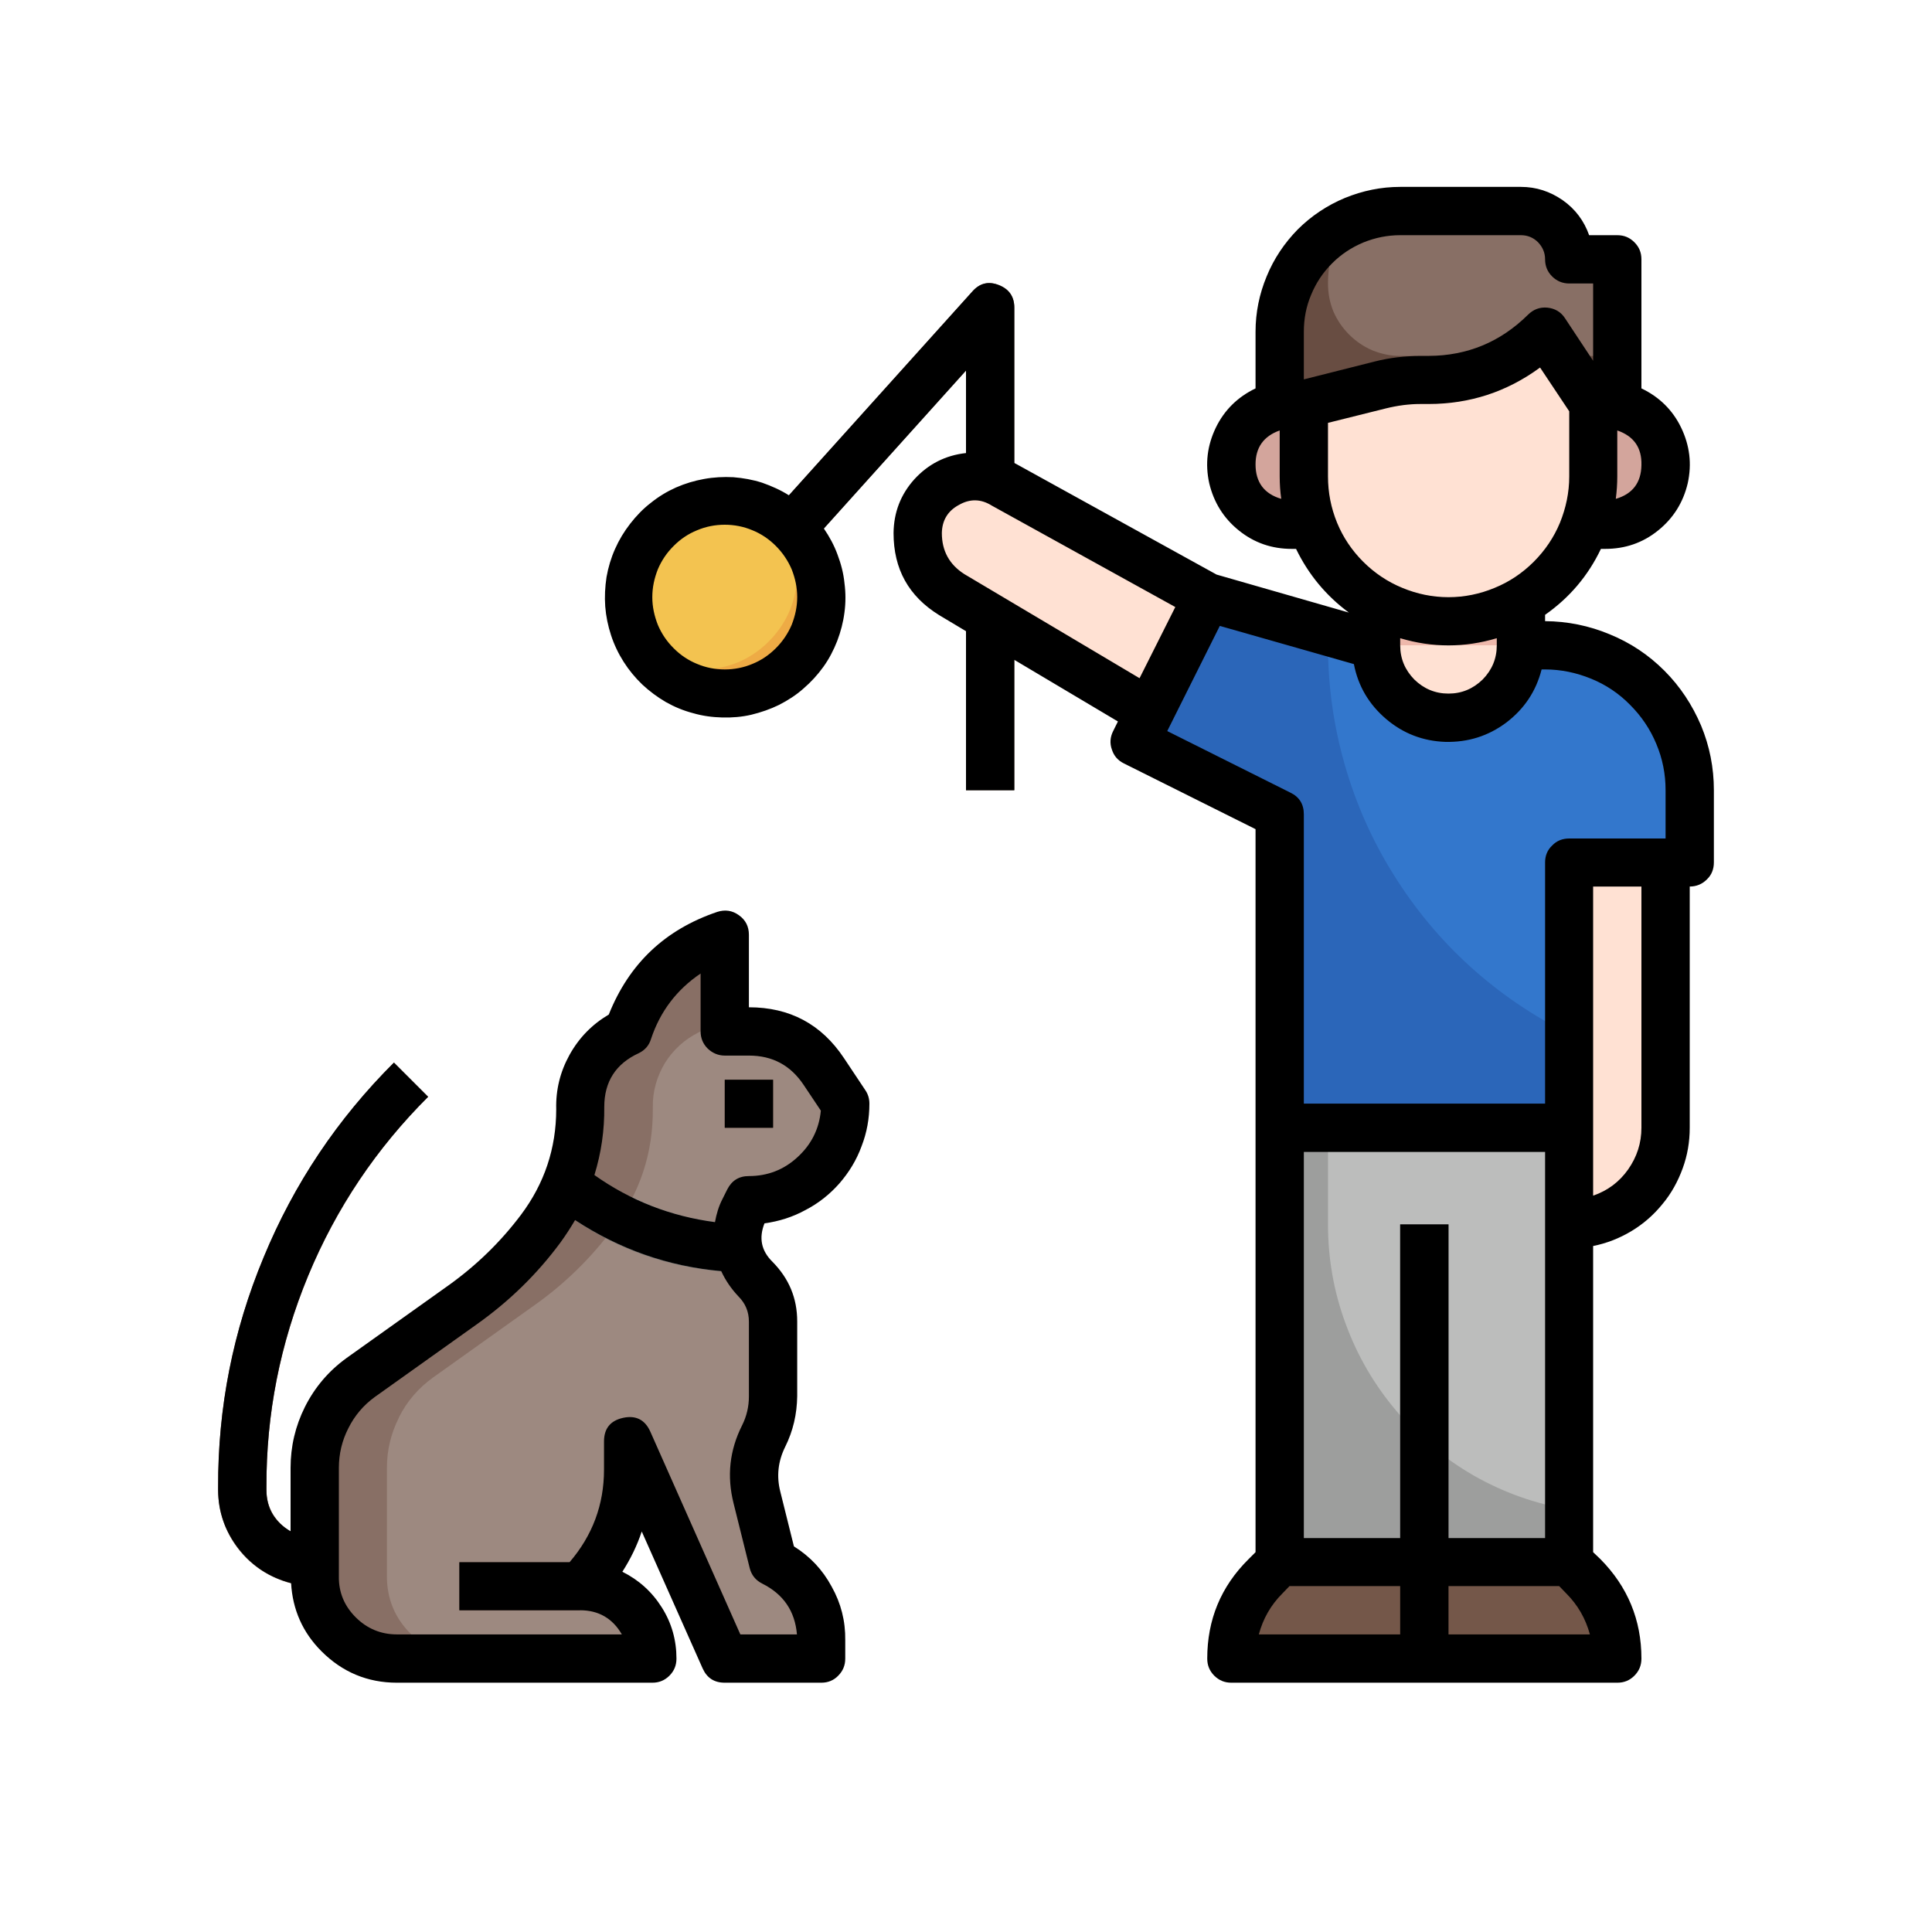 <svg xmlns="http://www.w3.org/2000/svg" xmlns:xlink="http://www.w3.org/1999/xlink" width="40" zoomAndPan="magnify" viewBox="0 0 30 30" height="40" preserveAspectRatio="xMidYMid meet" version="1.0"><defs><clipPath id="1ca231be66"><path d="M 17 9 L 26.613 9 L 26.613 18 L 17 18 Z M 17 9 " clip-rule="nonzero"/></clipPath><clipPath id="dfd980fc47"><path d="M 20 9 L 26.613 9 L 26.613 17 L 20 17 Z M 20 9 " clip-rule="nonzero"/></clipPath><clipPath id="578a384cdf"><path d="M 3.387 16 L 7 16 L 7 25 L 3.387 25 Z M 3.387 16 " clip-rule="nonzero"/></clipPath><clipPath id="3f0e81bde0"><path d="M 9 2.902 L 26.613 2.902 L 26.613 26.129 L 9 26.129 Z M 9 2.902 " clip-rule="nonzero"/></clipPath><clipPath id="f9f98667de"><path d="M 3.387 14 L 14 14 L 14 26.129 L 3.387 26.129 Z M 3.387 14 " clip-rule="nonzero"/></clipPath></defs><path fill="#684d42" d="M 15.75 12.27 L 15 12.27 L 15 5.754 L 12.281 8.773 L 11.727 8.273 L 15.098 4.527 C 15.211 4.398 15.348 4.363 15.508 4.426 C 15.668 4.488 15.75 4.605 15.75 4.777 Z M 15.75 12.27 " fill-opacity="1" fill-rule="nonzero"/><path fill="#ffe1d3" d="M 18.746 9.273 L 15.582 7.523 C 15.445 7.441 15.293 7.398 15.129 7.398 C 14.887 7.398 14.68 7.484 14.508 7.656 C 14.336 7.828 14.25 8.035 14.25 8.277 C 14.25 8.691 14.426 9.008 14.773 9.23 L 17.996 11.145 " fill-opacity="1" fill-rule="nonzero"/><g clip-path="url(#1ca231be66)"><path fill="#2b66b9" d="M 23.617 10.02 L 23.992 10.02 C 24.289 10.02 24.574 10.078 24.852 10.191 C 25.125 10.305 25.371 10.469 25.578 10.68 C 25.789 10.891 25.953 11.133 26.066 11.41 C 26.18 11.684 26.238 11.969 26.238 12.27 L 26.238 13.391 L 24.367 13.391 L 24.367 17.512 L 19.871 17.512 L 19.871 12.645 L 17.621 11.52 L 18.746 9.273 L 21.367 10.02 Z M 23.617 10.02 " fill-opacity="1" fill-rule="nonzero"/></g><g clip-path="url(#dfd980fc47)"><path fill="#3377cc" d="M 23.992 10.02 L 21.367 10.02 L 20.621 9.809 L 20.621 10.02 C 20.621 10.648 20.707 11.262 20.879 11.867 C 21.051 12.469 21.301 13.039 21.633 13.57 C 21.965 14.105 22.359 14.582 22.824 15.004 C 23.289 15.426 23.805 15.777 24.367 16.055 L 24.367 13.391 L 26.238 13.391 L 26.238 12.27 C 26.238 11.969 26.18 11.684 26.066 11.41 C 25.953 11.133 25.789 10.891 25.578 10.68 C 25.371 10.469 25.125 10.305 24.852 10.191 C 24.574 10.078 24.289 10.02 23.992 10.02 Z M 23.992 10.02 " fill-opacity="1" fill-rule="nonzero"/></g><path fill="#684d42" d="M 19.871 6.273 L 19.871 5.152 C 19.871 4.902 19.918 4.664 20.012 4.434 C 20.109 4.203 20.242 4.004 20.418 3.828 C 20.594 3.652 20.797 3.516 21.027 3.422 C 21.254 3.324 21.496 3.277 21.742 3.277 L 23.617 3.277 C 23.824 3.277 24 3.352 24.145 3.496 C 24.293 3.645 24.367 3.82 24.367 4.027 L 25.113 4.027 L 25.113 6.273 " fill-opacity="1" fill-rule="nonzero"/><path fill="#886f65" d="M 25.113 4.027 L 24.367 4.027 C 24.367 3.82 24.293 3.645 24.145 3.496 C 24 3.352 23.824 3.277 23.617 3.277 L 21.742 3.277 C 21.426 3.281 21.129 3.359 20.852 3.512 C 20.699 3.789 20.621 4.086 20.621 4.402 C 20.621 4.551 20.648 4.695 20.703 4.832 C 20.762 4.969 20.844 5.09 20.949 5.195 C 21.055 5.301 21.176 5.383 21.312 5.441 C 21.449 5.496 21.594 5.527 21.742 5.527 L 25.113 5.527 Z M 25.113 4.027 " fill-opacity="1" fill-rule="nonzero"/><path fill="#886f65" d="M 12.004 24.258 L 11.754 23.254 C 11.668 22.922 11.703 22.605 11.855 22.301 C 11.953 22.105 12.004 21.898 12.004 21.684 L 12.004 20.52 C 12.004 20.262 11.91 20.043 11.73 19.859 C 11.586 19.719 11.5 19.547 11.469 19.352 C 11.438 19.152 11.465 18.961 11.555 18.781 L 11.629 18.637 C 11.828 18.637 12.02 18.598 12.203 18.523 C 12.387 18.445 12.547 18.34 12.688 18.199 C 12.828 18.059 12.938 17.895 13.012 17.711 C 13.09 17.527 13.125 17.336 13.125 17.137 L 12.793 16.637 C 12.516 16.223 12.129 16.016 11.629 16.016 L 11.254 16.016 L 11.254 14.516 C 10.898 14.633 10.59 14.824 10.328 15.09 C 10.062 15.352 9.875 15.66 9.754 16.016 L 9.723 16.031 C 9.504 16.141 9.332 16.301 9.203 16.508 C 9.074 16.719 9.012 16.945 9.012 17.191 L 9.012 17.219 C 9.016 17.906 8.812 18.52 8.402 19.066 L 8.387 19.086 C 8.051 19.539 7.648 19.93 7.188 20.258 C 6.68 20.621 6 21.105 5.602 21.391 C 5.375 21.555 5.199 21.758 5.074 22.008 L 5.066 22.02 C 4.945 22.262 4.887 22.52 4.887 22.793 L 4.887 24.477 C 4.887 24.828 5.008 25.129 5.258 25.375 C 5.508 25.629 5.809 25.754 6.164 25.754 L 10.129 25.754 C 10.129 25.605 10.102 25.461 10.043 25.324 C 9.988 25.188 9.906 25.066 9.801 24.961 C 9.695 24.855 9.574 24.773 9.438 24.715 C 9.297 24.66 9.156 24.629 9.008 24.629 C 9.504 24.133 9.754 23.527 9.754 22.82 L 9.754 22.383 L 11.254 25.754 L 12.754 25.754 L 12.754 25.469 C 12.754 25.211 12.684 24.973 12.551 24.754 C 12.414 24.539 12.234 24.371 12.004 24.258 Z M 12.004 24.258 " fill-opacity="1" fill-rule="nonzero"/><path fill="#9d8980" d="M 12.004 24.258 L 11.754 23.254 C 11.668 22.922 11.703 22.605 11.855 22.301 C 11.953 22.105 12.004 21.898 12.004 21.684 L 12.004 20.52 C 12.004 20.262 11.91 20.043 11.73 19.859 C 11.586 19.719 11.5 19.547 11.469 19.352 C 11.438 19.152 11.465 18.961 11.555 18.781 L 11.629 18.637 C 11.828 18.637 12.02 18.598 12.203 18.523 C 12.387 18.445 12.547 18.34 12.688 18.199 C 12.828 18.059 12.938 17.895 13.012 17.711 C 13.09 17.527 13.125 17.336 13.125 17.137 L 12.793 16.637 C 12.516 16.223 12.129 16.016 11.629 16.016 L 11.254 16.016 L 11.254 15.316 C 11.09 15.527 10.965 15.762 10.879 16.016 L 10.848 16.031 C 10.629 16.141 10.453 16.301 10.324 16.508 C 10.199 16.719 10.133 16.945 10.137 17.191 L 10.137 17.219 C 10.141 17.906 9.938 18.52 9.527 19.066 L 9.512 19.086 C 9.172 19.539 8.773 19.93 8.312 20.258 C 7.801 20.621 7.125 21.105 6.723 21.391 C 6.496 21.555 6.32 21.758 6.195 22.008 L 6.191 22.02 C 6.07 22.262 6.008 22.52 6.008 22.793 L 6.008 24.477 C 6.008 24.828 6.133 25.129 6.383 25.375 C 6.633 25.629 6.934 25.754 7.289 25.754 L 10.129 25.754 C 10.129 25.605 10.102 25.461 10.043 25.324 C 9.988 25.188 9.906 25.066 9.801 24.961 C 9.695 24.855 9.574 24.773 9.438 24.715 C 9.297 24.66 9.156 24.629 9.008 24.629 C 9.504 24.133 9.754 23.527 9.754 22.82 L 9.754 22.383 L 10.523 24.113 L 10.887 24.93 L 11.254 25.754 L 12.754 25.754 L 12.754 25.469 C 12.754 25.211 12.684 24.973 12.551 24.754 C 12.414 24.539 12.234 24.371 12.004 24.258 Z M 12.004 24.258 " fill-opacity="1" fill-rule="nonzero"/><path fill="#684d42" d="M 11.254 16.766 L 12.004 16.766 L 12.004 17.512 L 11.254 17.512 Z M 11.254 16.766 " fill-opacity="1" fill-rule="nonzero"/><path fill="#d3a59c" d="M 20.246 6.273 L 20.059 6.273 C 19.797 6.273 19.578 6.367 19.395 6.551 C 19.211 6.73 19.121 6.953 19.121 7.211 C 19.121 7.469 19.211 7.691 19.395 7.875 C 19.578 8.055 19.797 8.148 20.059 8.148 L 20.371 8.148 " fill-opacity="1" fill-rule="nonzero"/><path fill="#d3a59c" d="M 24.738 6.273 L 24.926 6.273 C 25.188 6.273 25.406 6.367 25.59 6.551 C 25.773 6.73 25.863 6.953 25.863 7.211 C 25.863 7.469 25.773 7.691 25.59 7.875 C 25.406 8.055 25.188 8.148 24.926 8.148 L 24.613 8.148 " fill-opacity="1" fill-rule="nonzero"/><path fill="#eeb8ab" d="M 21.367 9.348 L 21.367 10.02 C 21.367 10.168 21.398 10.312 21.453 10.449 C 21.512 10.59 21.594 10.711 21.699 10.816 C 21.805 10.922 21.926 11.004 22.062 11.059 C 22.199 11.117 22.344 11.145 22.492 11.145 C 22.641 11.145 22.785 11.117 22.922 11.059 C 23.059 11.004 23.18 10.922 23.285 10.816 C 23.391 10.711 23.473 10.59 23.531 10.449 C 23.586 10.312 23.617 10.168 23.617 10.02 L 23.617 9.348 " fill-opacity="1" fill-rule="nonzero"/><path fill="#eeab45" d="M 12.754 9.273 C 12.754 9.469 12.715 9.66 12.637 9.844 C 12.562 10.027 12.453 10.191 12.312 10.332 C 12.172 10.473 12.012 10.578 11.828 10.656 C 11.645 10.73 11.453 10.77 11.254 10.77 C 11.055 10.77 10.863 10.73 10.68 10.656 C 10.496 10.578 10.336 10.473 10.195 10.332 C 10.055 10.191 9.945 10.027 9.871 9.844 C 9.793 9.66 9.754 9.469 9.754 9.273 C 9.754 9.074 9.793 8.883 9.871 8.699 C 9.945 8.516 10.055 8.352 10.195 8.211 C 10.336 8.07 10.496 7.965 10.68 7.887 C 10.863 7.812 11.055 7.773 11.254 7.773 C 11.453 7.773 11.645 7.812 11.828 7.887 C 12.012 7.965 12.172 8.07 12.312 8.211 C 12.453 8.352 12.562 8.516 12.637 8.699 C 12.715 8.883 12.754 9.074 12.754 9.273 Z M 12.754 9.273 " fill-opacity="1" fill-rule="nonzero"/><g clip-path="url(#578a384cdf)"><path fill="#745749" d="M 4.887 24.629 C 4.688 24.629 4.496 24.594 4.312 24.516 C 4.129 24.441 3.965 24.332 3.824 24.191 C 3.684 24.051 3.578 23.891 3.5 23.707 C 3.426 23.523 3.387 23.332 3.387 23.133 L 3.387 23.094 C 3.383 21.859 3.617 20.668 4.094 19.523 C 4.566 18.383 5.242 17.375 6.117 16.5 L 6.648 17.031 C 5.844 17.832 5.223 18.762 4.785 19.812 C 4.352 20.863 4.133 21.957 4.137 23.094 L 4.137 23.133 C 4.137 23.34 4.211 23.516 4.355 23.66 C 4.504 23.809 4.68 23.883 4.887 23.883 Z M 4.887 24.629 " fill-opacity="1" fill-rule="nonzero"/></g><path fill="#9d9e9d" d="M 19.871 17.512 L 19.871 24.258 L 24.367 24.258 L 24.367 17.512 " fill-opacity="1" fill-rule="nonzero"/><path fill="#bcbdbc" d="M 20.621 19.012 C 20.621 19.543 20.711 20.059 20.895 20.555 C 21.078 21.055 21.34 21.504 21.684 21.91 C 22.023 22.316 22.426 22.648 22.887 22.914 C 23.348 23.176 23.84 23.352 24.367 23.438 L 24.367 17.512 L 20.621 17.512 Z M 20.621 19.012 " fill-opacity="1" fill-rule="nonzero"/><path fill="#745749" d="M 19.871 24.258 L 19.652 24.477 C 19.297 24.828 19.121 25.254 19.121 25.754 L 25.113 25.754 C 25.113 25.254 24.938 24.828 24.586 24.477 L 24.367 24.258 " fill-opacity="1" fill-rule="nonzero"/><path fill="#747574" d="M 21.742 19.012 L 22.492 19.012 L 22.492 24.258 L 21.742 24.258 Z M 21.742 19.012 " fill-opacity="1" fill-rule="nonzero"/><path fill="#684d42" d="M 21.742 24.258 L 22.492 24.258 L 22.492 25.754 L 21.742 25.754 Z M 21.742 24.258 " fill-opacity="1" fill-rule="nonzero"/><path fill="#ffe1d3" d="M 24.367 13.391 L 24.367 19.012 C 24.562 19.012 24.754 18.973 24.938 18.898 C 25.121 18.82 25.285 18.715 25.426 18.574 C 25.566 18.434 25.672 18.27 25.75 18.086 C 25.824 17.902 25.863 17.711 25.863 17.512 L 25.863 13.391 " fill-opacity="1" fill-rule="nonzero"/><path fill="#684d42" d="M 7.133 24.258 L 9.008 24.258 L 9.008 25.004 L 7.133 25.004 Z M 7.133 24.258 " fill-opacity="1" fill-rule="nonzero"/><path fill="#747574" d="M 11.641 19.758 C 11.473 19.531 11.422 19.281 11.48 19.008 C 10.555 18.973 9.734 18.664 9.016 18.086 L 8.902 18 C 8.84 18.254 8.742 18.496 8.617 18.723 C 9.457 19.375 10.41 19.723 11.473 19.758 Z M 11.641 19.758 " fill-opacity="1" fill-rule="nonzero"/><path fill="#9d9e9d" d="M 11.641 19.758 C 11.602 19.707 11.57 19.652 11.543 19.594 C 11.543 19.586 11.539 19.578 11.535 19.57 C 11.512 19.52 11.496 19.465 11.48 19.41 L 11.48 19.395 C 11.453 19.266 11.453 19.137 11.48 19.008 C 10.895 18.984 10.34 18.848 9.816 18.59 C 9.734 18.758 9.637 18.918 9.527 19.066 L 9.512 19.086 C 9.477 19.133 9.441 19.176 9.402 19.219 C 10.055 19.551 10.746 19.73 11.473 19.758 Z M 11.641 19.758 " fill-opacity="1" fill-rule="nonzero"/><path fill="#eeb8ab" d="M 24.738 6.273 L 24.738 7.398 C 24.738 7.695 24.684 7.984 24.57 8.258 C 24.453 8.535 24.293 8.777 24.082 8.988 C 23.871 9.199 23.629 9.359 23.352 9.477 C 23.078 9.59 22.789 9.645 22.492 9.645 C 22.195 9.645 21.906 9.59 21.633 9.477 C 21.355 9.359 21.113 9.199 20.902 8.988 C 20.691 8.777 20.531 8.535 20.414 8.258 C 20.301 7.984 20.246 7.695 20.246 7.398 L 20.246 6.273 L 21.438 5.977 C 21.641 5.926 21.848 5.898 22.059 5.898 L 22.184 5.898 C 22.887 5.898 23.492 5.652 23.992 5.152 Z M 24.738 6.273 " fill-opacity="1" fill-rule="nonzero"/><path fill="#ffe1d3" d="M 22.184 6.273 L 22.059 6.273 C 21.848 6.273 21.641 6.301 21.438 6.352 L 20.246 6.648 L 20.246 7.398 C 20.246 7.695 20.301 7.984 20.414 8.258 C 20.531 8.535 20.691 8.777 20.902 8.988 C 21.113 9.199 21.355 9.359 21.633 9.477 C 21.906 9.59 22.195 9.645 22.492 9.645 C 22.789 9.645 23.078 9.59 23.352 9.477 C 23.629 9.359 23.871 9.199 24.082 8.988 C 24.293 8.777 24.453 8.535 24.57 8.258 C 24.684 7.984 24.738 7.695 24.738 7.398 L 24.738 6.648 L 23.992 5.527 C 23.492 6.023 22.887 6.273 22.184 6.273 Z M 22.184 6.273 " fill-opacity="1" fill-rule="nonzero"/><path fill="#ffe1d3" d="M 22.492 11.145 C 22.641 11.145 22.785 11.117 22.922 11.059 C 23.059 11.004 23.18 10.922 23.285 10.816 C 23.391 10.711 23.473 10.59 23.531 10.449 C 23.586 10.312 23.617 10.168 23.617 10.02 L 21.367 10.02 C 21.367 10.168 21.398 10.312 21.453 10.449 C 21.512 10.59 21.594 10.711 21.699 10.816 C 21.805 10.922 21.926 11.004 22.062 11.059 C 22.199 11.117 22.344 11.145 22.492 11.145 Z M 22.492 11.145 " fill-opacity="1" fill-rule="nonzero"/><path fill="#9d9e9d" d="M 21.742 21.977 C 21.969 22.23 22.219 22.457 22.492 22.656 L 22.492 19.012 L 21.742 19.012 Z M 21.742 21.977 " fill-opacity="1" fill-rule="nonzero"/><path fill="#f3c350" d="M 11.254 7.773 C 10.977 7.773 10.715 7.844 10.477 7.988 C 10.238 8.133 10.055 8.328 9.926 8.578 C 9.797 8.824 9.742 9.086 9.758 9.363 C 9.777 9.645 9.863 9.898 10.023 10.125 C 10.32 10.332 10.652 10.422 11.012 10.391 C 11.375 10.359 11.684 10.215 11.941 9.957 C 12.195 9.699 12.34 9.391 12.371 9.031 C 12.402 8.668 12.316 8.34 12.109 8.043 C 11.852 7.863 11.566 7.773 11.254 7.773 Z M 11.254 7.773 " fill-opacity="1" fill-rule="nonzero"/><path fill="#000000" d="M 11.254 16.766 L 12.004 16.766 L 12.004 17.512 L 11.254 17.512 Z M 11.254 16.766 " fill-opacity="1" fill-rule="nonzero"/><g clip-path="url(#3f0e81bde0)"><path fill="#000000" d="M 23.992 9.645 L 23.992 9.547 C 24.371 9.281 24.66 8.941 24.859 8.523 L 24.926 8.523 C 25.234 8.523 25.508 8.43 25.746 8.238 C 25.984 8.047 26.137 7.801 26.207 7.504 C 26.273 7.203 26.238 6.918 26.105 6.641 C 25.973 6.367 25.766 6.164 25.488 6.031 L 25.488 4.027 C 25.488 3.922 25.453 3.836 25.379 3.762 C 25.305 3.688 25.219 3.652 25.113 3.652 L 24.676 3.652 C 24.598 3.43 24.461 3.246 24.266 3.109 C 24.07 2.973 23.855 2.902 23.617 2.902 L 21.742 2.902 C 21.445 2.902 21.16 2.961 20.883 3.074 C 20.609 3.188 20.363 3.352 20.152 3.562 C 19.945 3.773 19.781 4.016 19.668 4.293 C 19.555 4.566 19.496 4.852 19.496 5.152 L 19.496 6.031 C 19.219 6.164 19.012 6.367 18.879 6.641 C 18.746 6.918 18.711 7.203 18.777 7.504 C 18.848 7.801 19 8.047 19.238 8.238 C 19.477 8.43 19.75 8.523 20.059 8.523 L 20.125 8.523 C 20.316 8.918 20.59 9.25 20.945 9.512 L 18.891 8.922 L 15.777 7.203 C 15.77 7.199 15.758 7.195 15.75 7.188 L 15.75 4.777 C 15.75 4.605 15.668 4.488 15.508 4.426 C 15.348 4.363 15.211 4.398 15.098 4.527 L 12.25 7.691 C 12.121 7.609 11.98 7.547 11.836 7.496 C 11.691 7.449 11.539 7.422 11.387 7.41 C 11.234 7.402 11.082 7.41 10.93 7.438 C 10.781 7.465 10.637 7.508 10.496 7.57 C 10.355 7.633 10.227 7.711 10.105 7.809 C 9.984 7.902 9.879 8.012 9.785 8.133 C 9.691 8.254 9.613 8.383 9.551 8.523 C 9.488 8.664 9.445 8.809 9.418 8.961 C 9.395 9.113 9.387 9.266 9.398 9.418 C 9.41 9.57 9.441 9.719 9.488 9.863 C 9.535 10.008 9.602 10.148 9.684 10.277 C 9.766 10.406 9.863 10.523 9.973 10.629 C 10.086 10.734 10.207 10.824 10.34 10.902 C 10.473 10.977 10.613 11.035 10.762 11.074 C 10.91 11.117 11.059 11.137 11.215 11.141 C 11.367 11.145 11.52 11.133 11.668 11.098 C 11.816 11.062 11.961 11.012 12.098 10.945 C 12.234 10.875 12.363 10.793 12.477 10.691 C 12.594 10.59 12.695 10.48 12.785 10.355 C 12.875 10.23 12.945 10.094 13 9.953 C 13.055 9.809 13.094 9.66 13.113 9.508 C 13.133 9.359 13.133 9.207 13.113 9.055 C 13.098 8.902 13.059 8.754 13.004 8.609 C 12.953 8.469 12.879 8.332 12.793 8.207 L 15 5.754 L 15 7.035 C 14.68 7.07 14.414 7.207 14.199 7.441 C 13.984 7.68 13.879 7.957 13.875 8.277 C 13.875 8.836 14.109 9.258 14.582 9.551 L 15 9.801 L 15 12.27 L 15.75 12.27 L 15.75 10.246 L 17.359 11.203 L 17.285 11.352 C 17.238 11.445 17.23 11.543 17.266 11.641 C 17.297 11.738 17.359 11.809 17.453 11.855 L 19.496 12.875 L 19.496 24.102 L 19.387 24.211 C 18.957 24.637 18.746 25.152 18.746 25.754 C 18.746 25.859 18.781 25.945 18.855 26.02 C 18.93 26.094 19.016 26.129 19.121 26.129 L 25.113 26.129 C 25.219 26.129 25.305 26.094 25.379 26.02 C 25.453 25.945 25.488 25.859 25.488 25.754 C 25.488 25.152 25.273 24.637 24.852 24.211 L 24.738 24.102 L 24.738 19.348 C 24.953 19.305 25.148 19.227 25.332 19.117 C 25.52 19.004 25.68 18.863 25.816 18.695 C 25.953 18.531 26.055 18.344 26.129 18.141 C 26.203 17.938 26.238 17.73 26.238 17.512 L 26.238 13.766 C 26.34 13.766 26.43 13.73 26.504 13.656 C 26.578 13.586 26.613 13.496 26.613 13.391 L 26.613 12.27 C 26.613 11.922 26.547 11.586 26.414 11.266 C 26.277 10.945 26.09 10.66 25.844 10.414 C 25.598 10.168 25.316 9.98 24.992 9.848 C 24.672 9.715 24.34 9.648 23.992 9.645 Z M 11.254 10.395 C 11.105 10.395 10.961 10.367 10.824 10.309 C 10.688 10.254 10.566 10.172 10.461 10.066 C 10.355 9.961 10.273 9.84 10.215 9.703 C 10.16 9.562 10.129 9.422 10.129 9.273 C 10.129 9.121 10.16 8.98 10.215 8.84 C 10.273 8.703 10.355 8.582 10.461 8.477 C 10.566 8.371 10.688 8.289 10.824 8.234 C 10.961 8.176 11.105 8.148 11.254 8.148 C 11.402 8.148 11.547 8.176 11.684 8.234 C 11.82 8.289 11.941 8.371 12.047 8.477 C 12.152 8.582 12.234 8.703 12.293 8.84 C 12.348 8.98 12.379 9.121 12.379 9.273 C 12.379 9.422 12.348 9.562 12.293 9.703 C 12.234 9.84 12.152 9.961 12.047 10.066 C 11.941 10.172 11.82 10.254 11.684 10.309 C 11.547 10.367 11.402 10.395 11.254 10.395 Z M 21.742 9.91 C 22.242 10.059 22.742 10.059 23.242 9.91 L 23.242 10.02 C 23.242 10.227 23.168 10.402 23.023 10.551 C 22.875 10.695 22.699 10.77 22.492 10.77 C 22.285 10.77 22.109 10.695 21.961 10.551 C 21.816 10.402 21.742 10.227 21.742 10.02 Z M 25.09 7.746 C 25.105 7.629 25.113 7.516 25.113 7.398 L 25.113 6.684 C 25.371 6.773 25.496 6.953 25.488 7.223 C 25.484 7.496 25.348 7.672 25.09 7.746 Z M 21.742 3.652 L 23.617 3.652 C 23.719 3.652 23.809 3.688 23.883 3.762 C 23.953 3.836 23.992 3.922 23.992 4.027 C 23.992 4.129 24.027 4.219 24.102 4.293 C 24.172 4.363 24.262 4.402 24.367 4.402 L 24.738 4.402 L 24.738 5.602 L 24.301 4.941 C 24.238 4.844 24.145 4.789 24.027 4.777 C 23.91 4.766 23.809 4.805 23.727 4.887 C 23.297 5.312 22.785 5.523 22.184 5.527 L 22.059 5.527 C 21.816 5.527 21.578 5.555 21.348 5.613 L 20.246 5.891 L 20.246 5.152 C 20.246 4.953 20.281 4.762 20.359 4.578 C 20.434 4.395 20.543 4.23 20.684 4.09 C 20.824 3.949 20.984 3.844 21.168 3.766 C 21.352 3.691 21.543 3.652 21.742 3.652 Z M 19.496 7.211 C 19.496 6.949 19.621 6.773 19.871 6.684 L 19.871 7.398 C 19.871 7.516 19.879 7.633 19.895 7.746 C 19.629 7.668 19.496 7.488 19.496 7.211 Z M 20.621 7.398 L 20.621 6.566 L 21.527 6.34 C 21.703 6.297 21.879 6.273 22.059 6.273 L 22.184 6.273 C 22.82 6.273 23.398 6.086 23.914 5.707 L 24.367 6.387 L 24.367 7.398 C 24.367 7.648 24.316 7.887 24.223 8.117 C 24.129 8.344 23.992 8.547 23.816 8.723 C 23.641 8.898 23.438 9.035 23.207 9.129 C 22.98 9.223 22.742 9.273 22.492 9.273 C 22.242 9.273 22.004 9.223 21.777 9.129 C 21.547 9.035 21.344 8.898 21.168 8.723 C 20.992 8.547 20.855 8.344 20.762 8.117 C 20.668 7.887 20.621 7.648 20.621 7.398 Z M 14.973 8.914 C 14.742 8.766 14.625 8.555 14.625 8.277 C 14.629 8.082 14.715 7.934 14.891 7.84 C 15.062 7.742 15.234 7.746 15.402 7.852 L 18.25 9.426 L 17.695 10.531 Z M 21.742 19.012 L 21.742 23.883 L 20.246 23.883 L 20.246 17.887 L 23.992 17.887 L 23.992 23.883 L 22.492 23.883 L 22.492 19.012 Z M 19.914 24.742 L 20.023 24.629 L 21.742 24.629 L 21.742 25.379 L 19.547 25.379 C 19.613 25.133 19.734 24.922 19.914 24.742 Z M 22.492 25.379 L 22.492 24.629 L 24.211 24.629 L 24.32 24.742 C 24.5 24.922 24.621 25.133 24.688 25.379 Z M 25.488 17.512 C 25.488 17.75 25.418 17.965 25.281 18.16 C 25.145 18.352 24.965 18.488 24.738 18.566 L 24.738 13.766 L 25.488 13.766 Z M 25.863 13.02 L 24.367 13.02 C 24.262 13.02 24.172 13.055 24.102 13.129 C 24.027 13.199 23.992 13.289 23.992 13.391 L 23.992 17.137 L 20.246 17.137 L 20.246 12.645 C 20.246 12.488 20.176 12.375 20.039 12.309 L 18.125 11.352 L 18.941 9.719 L 21.023 10.312 C 21.09 10.656 21.258 10.938 21.523 11.164 C 21.789 11.391 22.098 11.508 22.445 11.52 C 22.797 11.527 23.109 11.43 23.391 11.219 C 23.668 11.008 23.852 10.734 23.938 10.395 L 23.992 10.395 C 24.238 10.395 24.477 10.445 24.707 10.539 C 24.938 10.633 25.141 10.77 25.312 10.945 C 25.488 11.121 25.625 11.324 25.719 11.551 C 25.816 11.781 25.863 12.02 25.863 12.27 Z M 25.863 13.02 " fill-opacity="1" fill-rule="nonzero"/></g><g clip-path="url(#f9f98667de)"><path fill="#000000" d="M 4.52 24.582 C 4.543 24.992 4.699 25.348 4.992 25.641 C 5.316 25.965 5.707 26.129 6.164 26.129 L 10.129 26.129 C 10.234 26.129 10.32 26.094 10.395 26.02 C 10.469 25.945 10.504 25.859 10.504 25.754 C 10.504 25.469 10.43 25.203 10.277 24.961 C 10.125 24.719 9.922 24.535 9.664 24.406 C 9.789 24.211 9.891 24.004 9.965 23.781 L 10.91 25.906 C 10.977 26.055 11.09 26.129 11.254 26.129 L 12.754 26.129 C 12.855 26.129 12.945 26.094 13.016 26.02 C 13.09 25.945 13.125 25.859 13.125 25.754 L 13.125 25.469 C 13.129 25.172 13.059 24.895 12.914 24.637 C 12.773 24.375 12.578 24.168 12.328 24.012 L 12.117 23.164 C 12.055 22.922 12.082 22.691 12.191 22.469 C 12.316 22.219 12.375 21.957 12.379 21.68 L 12.379 20.52 C 12.379 20.156 12.25 19.852 11.996 19.594 C 11.82 19.422 11.781 19.223 11.871 18.996 C 12.098 18.965 12.309 18.898 12.508 18.789 C 12.711 18.684 12.887 18.543 13.035 18.375 C 13.184 18.203 13.301 18.012 13.379 17.797 C 13.461 17.586 13.5 17.367 13.5 17.137 C 13.5 17.062 13.48 16.992 13.438 16.93 L 13.105 16.43 C 12.754 15.902 12.262 15.641 11.629 15.641 L 11.629 14.516 C 11.629 14.387 11.578 14.285 11.473 14.211 C 11.371 14.137 11.258 14.121 11.137 14.16 C 10.328 14.434 9.77 14.961 9.453 15.754 C 9.195 15.906 8.992 16.113 8.844 16.379 C 8.699 16.641 8.629 16.922 8.637 17.223 C 8.637 17.832 8.453 18.379 8.09 18.863 C 7.773 19.285 7.398 19.648 6.973 19.953 L 5.383 21.086 C 5.102 21.289 4.887 21.543 4.734 21.848 C 4.586 22.145 4.512 22.461 4.512 22.793 L 4.512 23.777 C 4.262 23.633 4.137 23.418 4.137 23.133 L 4.137 23.094 C 4.133 21.957 4.348 20.863 4.785 19.809 C 5.219 18.758 5.844 17.832 6.648 17.031 L 6.117 16.5 C 5.242 17.371 4.566 18.379 4.094 19.523 C 3.617 20.668 3.383 21.855 3.387 23.094 L 3.387 23.133 C 3.387 23.477 3.496 23.781 3.707 24.051 C 3.918 24.32 4.188 24.496 4.52 24.582 Z M 9.922 16.352 C 10.016 16.305 10.078 16.234 10.109 16.133 C 10.25 15.707 10.508 15.367 10.879 15.117 L 10.879 16.016 C 10.879 16.117 10.914 16.207 10.988 16.281 C 11.062 16.352 11.152 16.391 11.254 16.391 L 11.629 16.391 C 11.996 16.391 12.277 16.543 12.48 16.848 L 12.746 17.246 C 12.719 17.531 12.598 17.773 12.383 17.969 C 12.172 18.164 11.918 18.262 11.629 18.262 C 11.473 18.262 11.363 18.332 11.293 18.469 L 11.219 18.617 C 11.16 18.73 11.125 18.852 11.102 18.977 C 10.418 18.887 9.793 18.645 9.23 18.246 C 9.336 17.902 9.387 17.551 9.383 17.188 C 9.383 16.797 9.562 16.516 9.922 16.352 Z M 5.262 22.793 C 5.262 22.574 5.312 22.367 5.41 22.176 C 5.508 21.98 5.645 21.82 5.816 21.695 L 7.406 20.562 C 7.906 20.207 8.34 19.785 8.703 19.293 C 8.785 19.18 8.859 19.066 8.93 18.945 C 9.621 19.398 10.375 19.664 11.199 19.738 C 11.266 19.883 11.355 20.012 11.465 20.129 C 11.574 20.238 11.629 20.367 11.629 20.523 L 11.629 21.684 C 11.629 21.84 11.594 21.992 11.523 22.133 C 11.328 22.52 11.285 22.922 11.391 23.344 L 11.641 24.348 C 11.668 24.457 11.734 24.539 11.836 24.59 C 12.164 24.754 12.344 25.016 12.375 25.379 L 11.496 25.379 L 10.098 22.23 C 10.016 22.047 9.875 21.973 9.676 22.016 C 9.48 22.059 9.379 22.18 9.379 22.383 L 9.379 22.82 C 9.379 23.367 9.199 23.844 8.844 24.258 L 7.133 24.258 L 7.133 25.004 L 9.008 25.004 C 9.293 25.004 9.512 25.129 9.656 25.379 L 6.164 25.379 C 5.914 25.379 5.699 25.289 5.523 25.113 C 5.348 24.938 5.258 24.727 5.262 24.477 Z M 5.262 22.793 " fill-opacity="1" fill-rule="nonzero"/></g></svg>